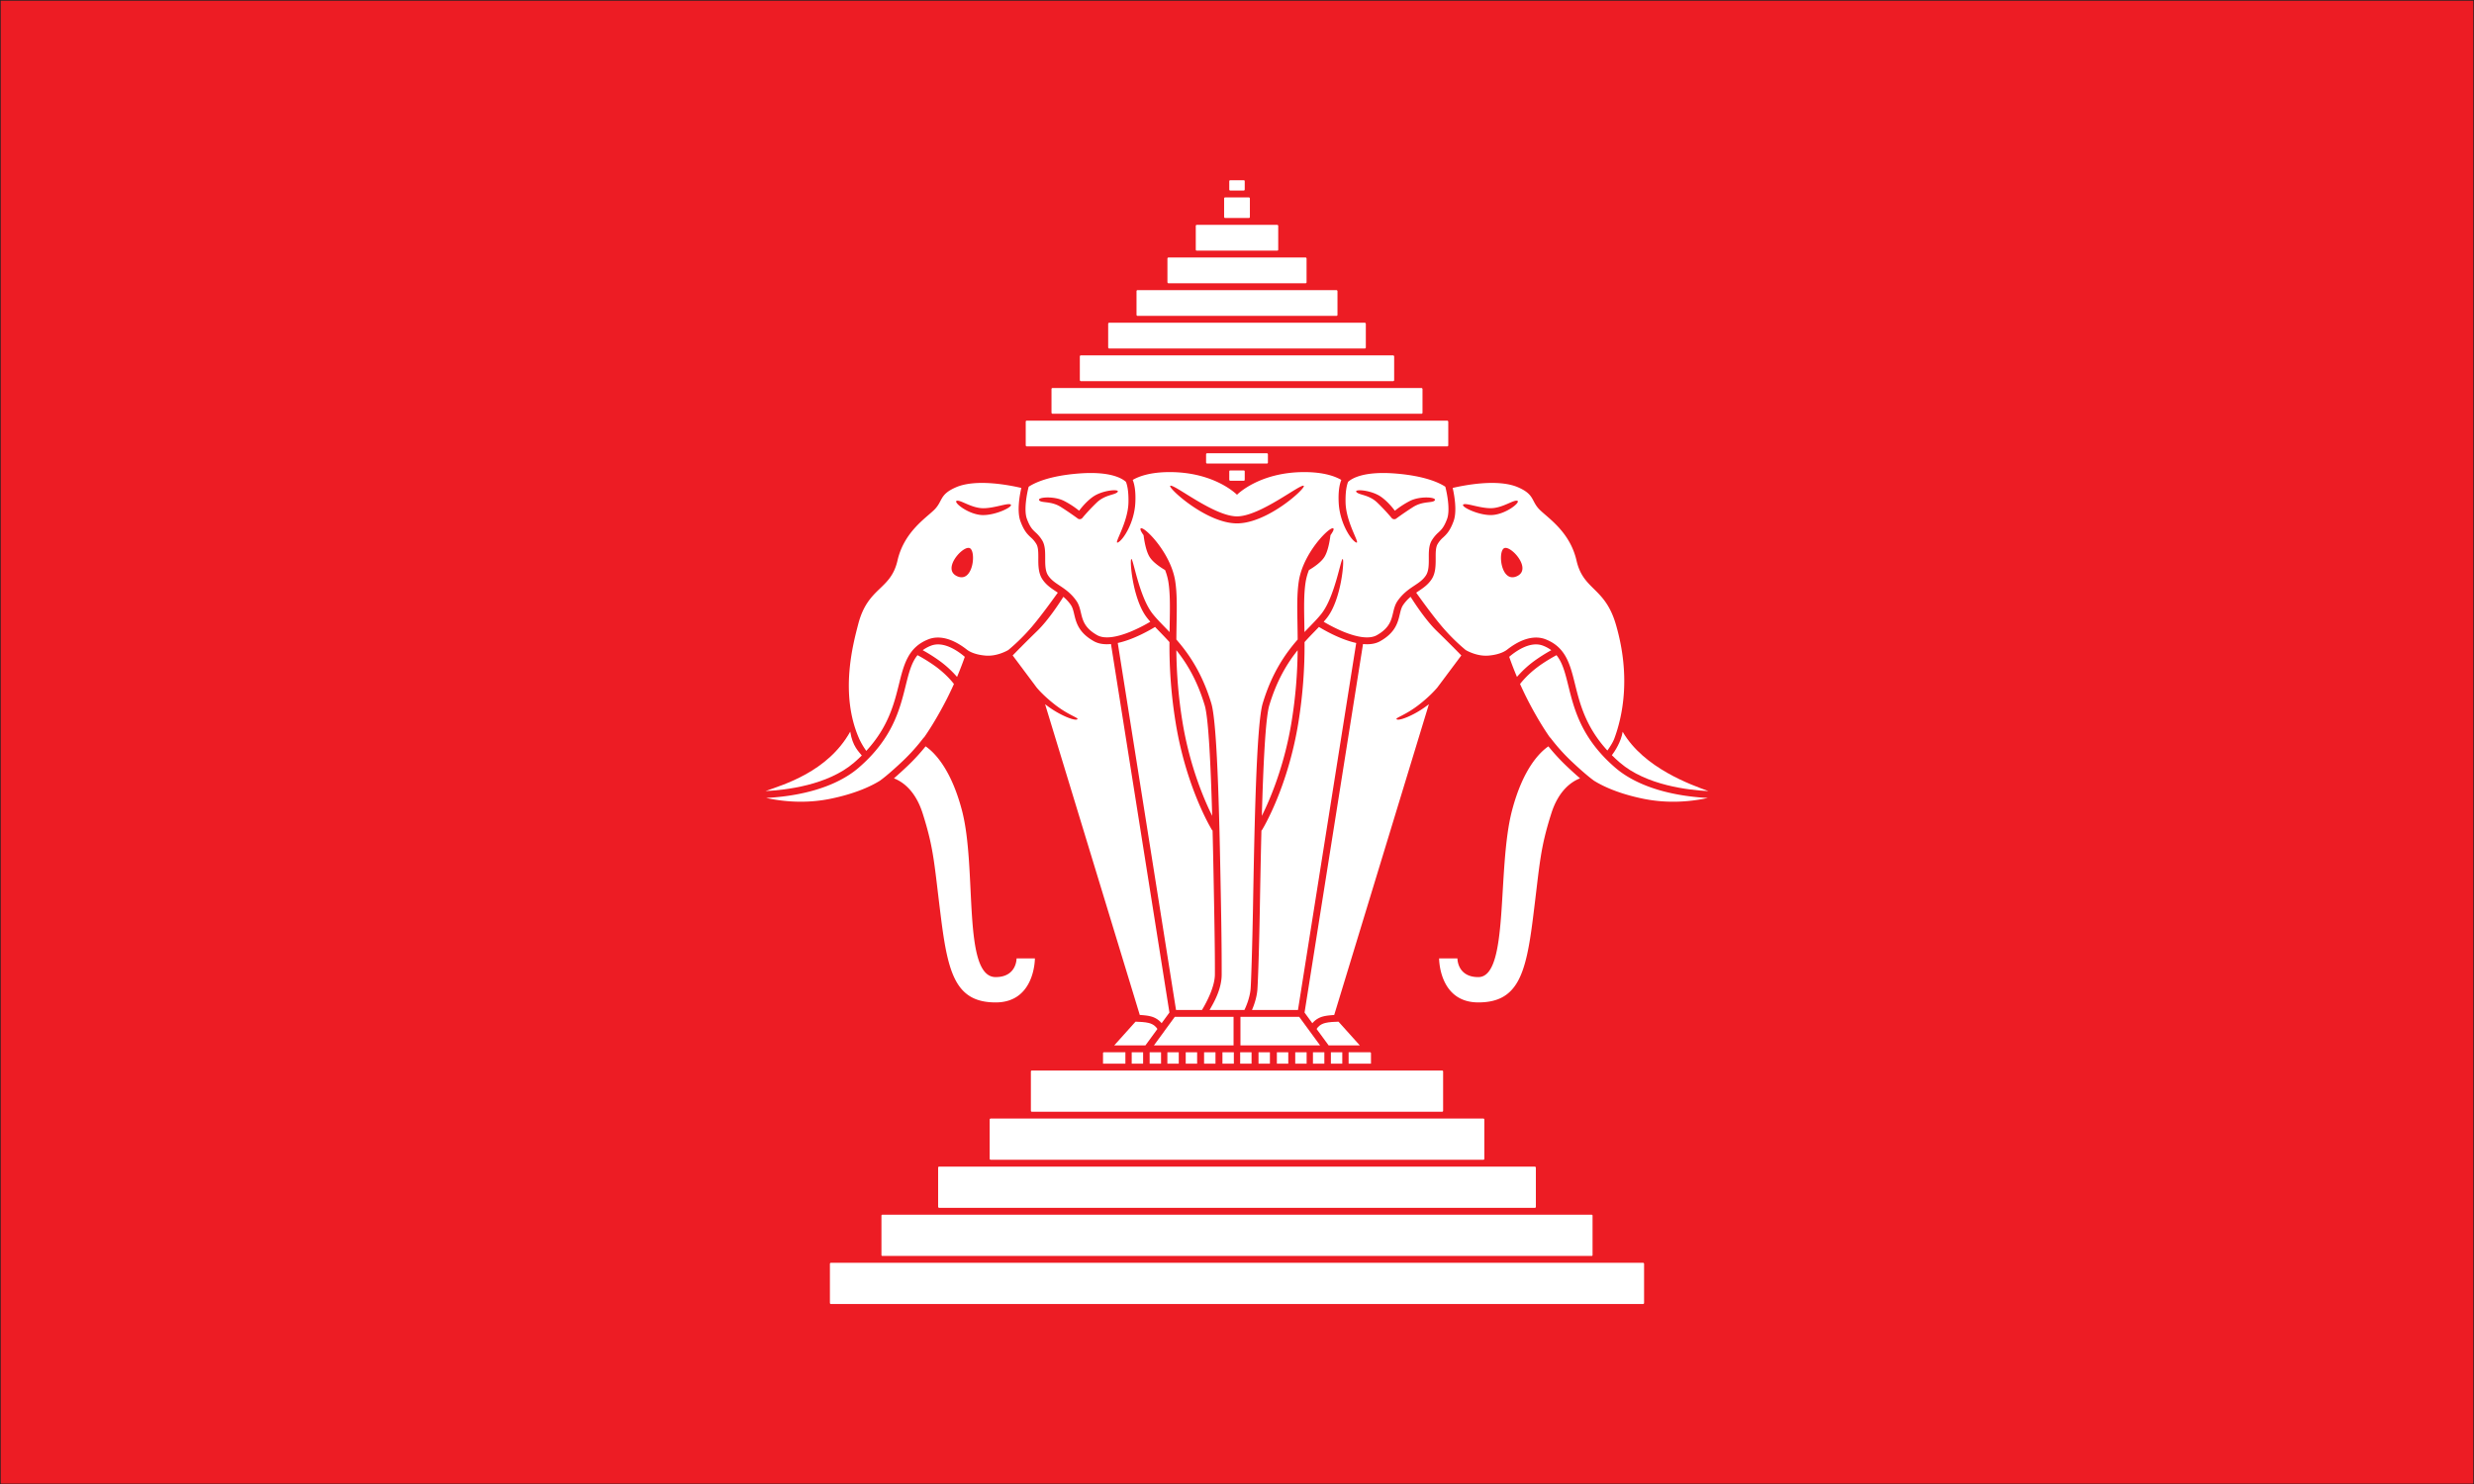 <svg id="Flag" xmlns="http://www.w3.org/2000/svg" viewBox="0 0 4321 2593"><rect x="0" y="0" width="4321" height="2593" fill="#333333" stroke="none"/><defs><style>.cls-1{fill:#ed1c24;stroke:#231f20;stroke-miterlimit:10;}.cls-2{fill:#fff;}</style></defs><title>3-head-elephant-laos-flag</title><rect class="cls-1" x="0.5" y="0.5" width="4320" height="2592"/><g id="_3_head" data-name=" 3 head"><g id="Bottom"><rect class="cls-2" x="1800.5" y="1870.26" width="720" height="72" rx="1.44" ry="1.44"/><rect class="cls-2" x="1728.5" y="1954.14" width="864" height="72" rx="1.66" ry="1.66"/><rect class="cls-2" x="1638.5" y="2038.14" width="1044" height="72" rx="1.71" ry="1.71"/><rect class="cls-2" x="1539.5" y="2122.14" width="1242" height="72" rx="1.26" ry="1.26"/><rect class="cls-2" x="1449.5" y="2206.14" width="1422" height="72" rx="1.63" ry="1.63"/></g><g id="Toes"><path class="cls-2" d="M2355.44,1838.36h37.44a1.63,1.63,0,0,1,1.63,1.63v18.27h-39.06v-19.9Z"/><rect class="cls-2" x="2324.48" y="1838.36" width="19.9" height="19.9"/><rect class="cls-2" x="2293.16" y="1838.36" width="19.9" height="19.9"/><rect class="cls-2" x="2262.21" y="1838.36" width="19.9" height="19.9"/><rect class="cls-2" x="2230.15" y="1838.36" width="19.9" height="19.9"/><rect class="cls-2" x="2198.09" y="1838.36" width="19.9" height="19.9"/><rect class="cls-2" x="2166.03" y="1838.36" width="19.9" height="19.9"/><path class="cls-2" d="M1965.56,1858.26H1926.5v-18.42a1.48,1.48,0,0,1,1.48-1.48h37.58v19.9Z"/><rect class="cls-2" x="1976.61" y="1838.36" width="19.9" height="19.9"/><rect class="cls-2" x="2007.94" y="1838.36" width="19.9" height="19.9"/><rect class="cls-2" x="2038.9" y="1838.36" width="19.9" height="19.9"/><rect class="cls-2" x="2070.96" y="1838.36" width="19.9" height="19.9"/><rect class="cls-2" x="2103.02" y="1838.36" width="19.9" height="19.9"/><rect class="cls-2" x="2135.08" y="1838.36" width="19.9" height="19.9"/></g><g id="Elephant"><path class="cls-2" d="M2303.62,1095.27c-2.41,2.54-4.89,5.1-7.42,7.72-5.67,5.85-11.64,12-17.73,18.79a838,838,0,0,1-10.62,139.62c-18.15,113.16-61.52,185.12-63.35,188.13a6.15,6.15,0,0,1-1.33,1.5c-1.19,47.24-2.05,95.17-2.79,136.29-1.51,84-3.5,131.89-4.31,142.13-1.07,13.41-6.16,27.56-9.4,35H2267l101.72-641.16C2340.59,1117.18,2311.85,1100.34,2303.62,1095.27Z"/><path class="cls-2" d="M2033,1802.33l-17.58,24H2154.5V1776.4H2051.89l-18.44,25.22C2033.31,1801.86,2033.16,1802.1,2033,1802.33Z"/><path class="cls-2" d="M2176,1776.43h-9.47v49.93h139.13l-17.58-24a6.6,6.6,0,0,1-.5-.68l-18.44-25.22H2176Z"/><path class="cls-2" d="M2104.11,1232.25c-13.25-44-31.35-73.61-49.52-96.29A816.81,816.81,0,0,0,2065,1259.5c12.61,78.55,38.2,137.8,52.16,165.84C2114.63,1336.12,2110.77,1254.39,2104.11,1232.25Z"/><path class="cls-2" d="M2024.8,1103c-2.53-2.62-5-5.18-7.42-7.72-8.23,5.07-37,21.91-65.13,28L2054,1764.43h45.36c8.17-13.57,22.54-40.74,22.54-62.41,0-10.28.26-30.7-1.25-114.7-.74-41.12-1.6-89-2.79-136.29a6.15,6.15,0,0,1-1.33-1.5c-1.83-3-45.2-75-63.35-188.13a838,838,0,0,1-10.62-139.62C2036.44,1115,2030.47,1108.84,2024.8,1103Z"/><path class="cls-2" d="M2314.56,1787.17c-9,2.31-13.22,7.44-15,10.52l21,28.67H2375l-37.2-41.45C2331.94,1785,2321,1785.5,2314.56,1787.17Z"/><path class="cls-2" d="M2266.41,1136c-18.17,22.68-36.27,52.27-49.52,96.29-6.66,22.14-10.52,103.87-13,193.09,14-28,39.55-87.29,52.16-165.84A816.76,816.76,0,0,0,2266.41,1136Z"/><path class="cls-2" d="M2021.48,1797.69c-1.82-3.08-6.07-8.21-15-10.52-6.46-1.67-17.38-2.13-23.21-2.26l-37.2,41.45h54.48Z"/><path class="cls-2" d="M2488.63,1235.5c-20,14.27-43.83,23.88-48.85,21.37s13.67-6.18,39.26-26.27c16.24-12.75,26.3-23.52,31.35-29.48l41.87-56.06c-8.12-8.32-23.72-24.16-43.17-43.06-19.26-18.72-39.34-49.73-45.38-59.34a71.18,71.18,0,0,0-12.95,14.12c-3.11,4.48-4.42,10-5.94,16.42-3.39,14.28-7.61,32-34.39,47.06-6.62,3.72-14.4,5.24-22.69,5.24-2.34,0-4.73-.12-7.14-.35L2278.47,1769l13.62,18.62a36.17,36.17,0,0,1,19.47-12c5.27-1.36,12.59-2,18.7-2.37l165.38-542.87Q2492.35,1232.84,2488.63,1235.5Z"/><path class="cls-2" d="M2735.5,1337.79a356.55,356.55,0,0,1-31.14-33.88c-15.21,10.49-44.2,39-63.36,111.45-27,102-4.41,291.67-59,291.67-37,0-36.5-32.67-36.5-32.67h-32s-.5,76.9,68.5,76.9,83.06-49.33,95.4-147c12.16-96.31,12.1-120.23,32.1-183.23,12.83-40.43,35.55-55.6,50.18-61.28C2753.46,1354.41,2745.42,1347.22,2735.5,1337.79Z"/><path class="cls-2" d="M2678.57,1155.56a289.59,289.59,0,0,1,30.85-19.67,60.48,60.48,0,0,0-14.56-7.92c-22.47-8.67-48.4,10.47-58.93,19.53,2.9,8.35,7.38,20.51,13.55,35.09A181.28,181.28,0,0,1,2678.57,1155.56Z"/><path class="cls-2" d="M2937.58,1389.26c-61.69-10.08-97.13-31.52-116-47.74-59.5-51.15-72.17-102.26-82.35-143.33-5.51-22.22-10-40.42-20.76-53.58-4.81,2.6-20.15,11.13-32.71,20.55-17,12.74-27.09,24.86-30.88,29.83,5.13,11.43,11.15,23.94,18.11,37,14.47,27.15,26.56,45.67,33.89,56.12a6,6,0,0,1,1.45,1.39,336.3,336.3,0,0,0,35.43,39.62c26,24.69,38.89,33.74,39,33.83a6.28,6.28,0,0,1,.79.66c13.57,8.56,41.51,22.82,87.92,32.1s87.78,3.57,111.37-1.67A406.82,406.82,0,0,1,2937.58,1389.26Z"/><path class="cls-2" d="M2524.33,850.33c-9.78-6.51-35-19-87.83-23.13-54.06-4.17-75,8.29-81.95,14.59-2,4.9-4.91,15.63-4.42,36.25.87,36.32,27.38,74.22,18.12,69.52s-28.26-34.35-30.1-68.88c-1.1-20.55,1.6-33,4.51-40.22-10.1-6-29.91-13.7-64.62-13.7-79,0-117.54,39.6-117.54,39.6s-38.5-39.6-117.5-39.6c-34.71,0-54.52,7.74-64.62,13.7,2.91,7.25,5.61,19.67,4.51,40.22-1.84,34.53-20.85,64.18-30.1,68.88s17.25-33.2,18.12-69.52c.49-20.62-2.4-31.35-4.42-36.25-7-6.3-27.89-18.76-82-14.59-52.86,4.08-78,16.62-87.83,23.13-2.9,10.79-8.82,40.65-3.17,56,5.36,14.61,9.9,18.87,15.15,23.81a59,59,0,0,1,11.85,14.3c5.06,8.63,5,19.85,5,30.71s-.07,22.2,5,30,12,12.42,20.08,17.79c9.43,6.27,20.11,13.39,29.52,26.93,4.4,6.34,6.11,13.53,7.76,20.49,3.14,13.24,6.39,26.92,28.57,39.36,12,6.7,32.2,4.51,58.56-6.34a269,269,0,0,0,34.11-17.21c-2.08-2.38-4.07-4.74-5.9-7.09C1978,1046.68,1972.66,977,1976,976.62s13.56,65.34,36.73,95.16c5.63,7.25,12.64,14.49,20.75,22.86,3,3.07,6.06,6.27,9.24,9.63q.12-8.13.26-15.82c.48-27.46.89-51.18-2.29-71.59a101.36,101.36,0,0,0-5.78-20.93c-8.32-4.88-20.86-13.3-26.81-22.57-6.45-10-9.49-28.11-10.76-38.32-4.13-5.91-6.39-10-5.16-11.66,4.39-6,52.53,41.24,60.37,91.63,3.34,21.44,2.92,45.64,2.42,73.65-.15,9-.32,18.57-.38,28.62,21.54,24.65,45,58.31,61.06,111.51,11.26,37.43,14.59,222.9,17,358.32,1.26,70,1.11,105.38,1.11,115.17,0,26.75-14.73,50.83-21.14,62.15h60.82c2.7-5.35,9.59-21.32,10.86-37.15.78-9.76,2.85-70.13,4.11-140.17,2.43-135.42,5.76-320.89,17-358.32,16-53.2,39.52-86.86,61.06-111.51-.06-10-.23-19.57-.38-28.62-.5-28-.92-52.21,2.42-73.65,7.84-50.39,56-97.65,60.37-91.63,1.23,1.69-1,5.75-5.16,11.66-1.27,10.21-4.31,28.27-10.76,38.32-5.95,9.27-18.49,17.69-26.81,22.57a101.36,101.36,0,0,0-5.78,20.93c-3.18,20.41-2.77,44.13-2.29,71.59q.14,7.68.26,15.82c3.18-3.36,6.28-6.56,9.24-9.63,8.11-8.37,15.12-15.61,20.75-22.86,23.17-29.82,33.43-95.53,36.73-95.16s-2,70.06-27.25,102.53c-1.83,2.35-3.82,4.71-5.9,7.09a268.06,268.06,0,0,0,34.09,17.21c26.36,10.85,46.61,13,58.56,6.34,22.18-12.44,25.43-26.12,28.57-39.36,1.65-7,3.36-14.15,7.76-20.49,9.41-13.54,20.09-20.66,29.52-26.93,8.07-5.37,15-10,20.08-17.79s5.05-19.12,5-30-.07-22.08,5-30.71a59,59,0,0,1,11.85-14.3c5.25-4.94,9.79-9.2,15.15-23.81C2533.15,891,2527.23,861.12,2524.33,850.33Zm-608.62,27.48a357.43,357.43,0,0,0-24.85,26.49,6,6,0,0,1-8.3,1.76,5.65,5.65,0,0,1-.82-.64c-.12-.11-12.84-9.49-28.66-19.57-17.58-11.21-34.58-6.49-38.13-11.9s25.64-7.93,43.58,1.2a156,156,0,0,1,26.22,17.07c4.78-6.33,13.5-16.75,24-24.21,17.12-12.13,47.73-14.15,43.24-8.57s-21.49,4.42-36.28,18.37Zm244.79,36.55c-54,0-121.85-63-116.49-65.69,6.82-3.47,76.16,53.44,116.49,53.44S2270.83,845.2,2277,848.67C2282.23,851.62,2214.5,914.36,2160.5,914.36ZM2506.05,874c-3.55,5.41-20.55.69-38.13,11.9-15.82,10.08-28.54,19.46-28.66,19.57a6,6,0,0,1-8.48-.3,5.65,5.65,0,0,1-.64-.82,357.43,357.43,0,0,0-24.85-26.49c-14.79-14-31.8-12.8-36.3-18.37s26.12-3.56,43.24,8.57c10.52,7.46,19.24,17.88,24,24.21a156,156,0,0,1,26.22-17.07C2480.41,866,2509.61,868.53,2506.05,874Z"/><path class="cls-2" d="M1940.4,1125.15c-2.41.23-4.8.35-7.14.35-8.29,0-16.07-1.52-22.69-5.24-26.78-15-31-32.78-34.39-47.06-1.52-6.41-2.83-11.94-5.94-16.42a71.43,71.43,0,0,0-13-14.12c-6,9.61-26.12,40.62-45.38,59.34-19.45,18.9-35,34.74-43.17,43.06l41.87,56.06c5,6,15.11,16.73,31.35,29.48,25.59,20.09,44.29,23.76,39.26,26.27s-28.85-7.1-48.85-21.37q-3.73-2.67-7-5.19l165.38,542.87c6.11.34,13.43,1,18.7,2.37a36.17,36.17,0,0,1,19.47,12l13.62-18.62Z"/><path class="cls-2" d="M1775.5,1674.36S1776,1707,1739,1707c-58.83,0-32-189.67-59-291.67-19.16-72.4-48.15-101-63.36-111.45a356.55,356.55,0,0,1-31.14,33.88c-9.92,9.43-18,16.62-24.18,22,14.63,5.68,37.35,20.85,50.18,61.28,20,63,19.94,86.92,32.1,183.23,12.34,97.67,26.4,147,95.4,147s68.5-76.9,68.5-76.9Z"/><path class="cls-2" d="M1626.14,1128a60.48,60.48,0,0,0-14.56,7.92,289.59,289.59,0,0,1,30.85,19.67,181.52,181.52,0,0,1,29.09,27c6.17-14.58,10.65-26.74,13.55-35.09C1674.54,1138.44,1648.61,1119.3,1626.14,1128Z"/><path class="cls-2" d="M1612.66,1289.48a6,6,0,0,1,1.45-1.39c7.33-10.45,19.42-29,33.89-56.12,7-13,13-25.55,18.11-37-3.79-5-13.9-17.09-30.88-29.83a282.35,282.35,0,0,0-32.71-20.55c-10.74,13.16-15.25,31.36-20.76,53.58-10.18,41.07-22.85,92.18-82.35,143.33-18.86,16.22-54.3,37.66-116,47.74a407.31,407.31,0,0,1-45.29,4.76c23.59,5.24,65,11,111.37,1.67s74.35-23.54,87.92-32.1a6.28,6.28,0,0,1,.79-.66c.13-.09,13-9.14,39-33.83A336.37,336.37,0,0,0,1612.66,1289.48Z"/></g><g id="Top"><rect class="cls-2" x="1791.5" y="734.86" width="738" height="45" rx="1.71" ry="1.71"/><rect class="cls-2" x="1836.5" y="677.86" width="648" height="45" rx="1.72" ry="1.72"/><rect class="cls-2" x="1886" y="620.86" width="549" height="45" rx="1.73" ry="1.73"/><rect class="cls-2" x="1935.5" y="563.86" width="450" height="45" rx="1.68" ry="1.68"/><rect class="cls-2" x="1985" y="506.86" width="351" height="45" rx="1.72" ry="1.72"/><rect class="cls-2" x="2039" y="449.86" width="243" height="45" rx="1.64" ry="1.64"/><rect class="cls-2" x="2088.5" y="392.86" width="144" height="45" rx="1.48" ry="1.48"/><rect class="cls-2" x="2138" y="344.86" width="45" height="36" rx="1.71" ry="1.71"/><rect class="cls-2" x="2147" y="314.86" width="27" height="18" rx="1.52" ry="1.52"/><rect class="cls-2" x="2147" y="821.86" width="27" height="18" rx="1.44" ry="1.44"/><rect class="cls-2" x="2106.5" y="791.86" width="108" height="18" rx="1.69" ry="1.69"/></g><path class="cls-2" d="M2819.47,1290.42c14.07-37.77,29.53-107.88,2.7-199.64-19.13-65.42-56.67-59.09-68.67-111.42-11.52-50.24-49.5-74-64.5-89s-8.25-26.25-37.5-39c-35.1-15.3-93.46-3.82-114.3,1.07,2.75,12.08,8,40.46,1.57,58.07-6.34,17.27-12.37,22.94-18.2,28.43a46.82,46.82,0,0,0-9.72,11.63c-3.4,5.79-3.37,14.92-3.34,24.59,0,12.08.09,25.78-6.94,36.6-6.4,9.86-15.09,15.65-23.5,21.25l-3.59,2.4c5.51,7.78,27.23,38.12,44,58a339,339,0,0,0,42.43,42.2c2.71,1.59,20.19,11.35,39.62,9.77,23-1.87,32.38-10.2,32.38-10.2v.09a126,126,0,0,1,14.65-10.14c19.22-11.32,37.42-14.2,52.62-8.34,35.65,13.76,43.09,43.78,51.71,78.54,8.35,33.68,18.44,74.39,56.52,115.88C2812,1304.73,2817.09,1296.82,2819.47,1290.42ZM2555.63,881.5h0c4.37-3.64,28.1,6.34,47.94,6.34,20.76,0,40.26-15.35,46.59-12.91s-21.49,24.91-46.59,24.91C2580.93,899.84,2551.27,885.13,2555.63,881.5ZM2648.57,1007c-27.58,11.39-33-45-21-49.5S2677.14,995.16,2648.57,1007Z"/><path class="cls-2" d="M2834.08,1278.38c-2.69,17.43-13.77,34.37-18.85,41,4.39,4.36,9.1,8.73,14.18,13.09,46,39.57,119.69,47.91,154.49,49.59C2954.08,1371.24,2871,1342,2834.08,1278.38Z"/><path class="cls-2" d="M1485,1278.18C1445.5,1349,1366.92,1371.24,1337.1,1382c34.8-1.68,108.46-10,154.49-49.59,4.86-4.18,9.38-8.35,13.61-12.53C1500,1313.17,1489,1303.91,1485,1278.18Z"/><path class="cls-2" d="M1843.93,1033c-8.41-5.6-17.1-11.39-23.5-21.25-7-10.82-7-24.52-6.94-36.6,0-9.67.06-18.8-3.34-24.59a46.82,46.82,0,0,0-9.72-11.63c-5.83-5.49-11.86-11.16-18.2-28.43-6.46-17.61-1.18-46,1.57-58.07-20.84-4.89-79.2-16.37-114.3-1.07-29.25,12.75-22.5,24-37.5,39s-53,38.76-64.5,89c-12,52.33-51.67,45.42-68.67,111.42-8.54,33.16-32.83,121.22,1.7,199.64a130.82,130.82,0,0,0,12.49,21.4c38.55-41.71,48.7-82.66,57.09-116.51,8.62-34.76,16.06-64.78,51.71-78.54,15.2-5.86,33.4-3,52.62,8.34a126,126,0,0,1,14.65,10.14v-.09s9.33,8.33,32.38,10.2c19.43,1.58,36.91-8.18,39.62-9.77a339,339,0,0,0,42.43-42.2c16.74-19.87,38.46-50.21,44-58Zm-171.5-26v0c-28.57-11.81,9-54,21-49.5S1700,1018.36,1672.43,1007Zm45-107.11v0c-25.1,0-52.93-22.48-46.59-24.91s25.83,12.91,46.59,12.91c19.84,0,43.57-10,47.94-6.34S1740.07,899.84,1717.43,899.84Z"/></g></svg>